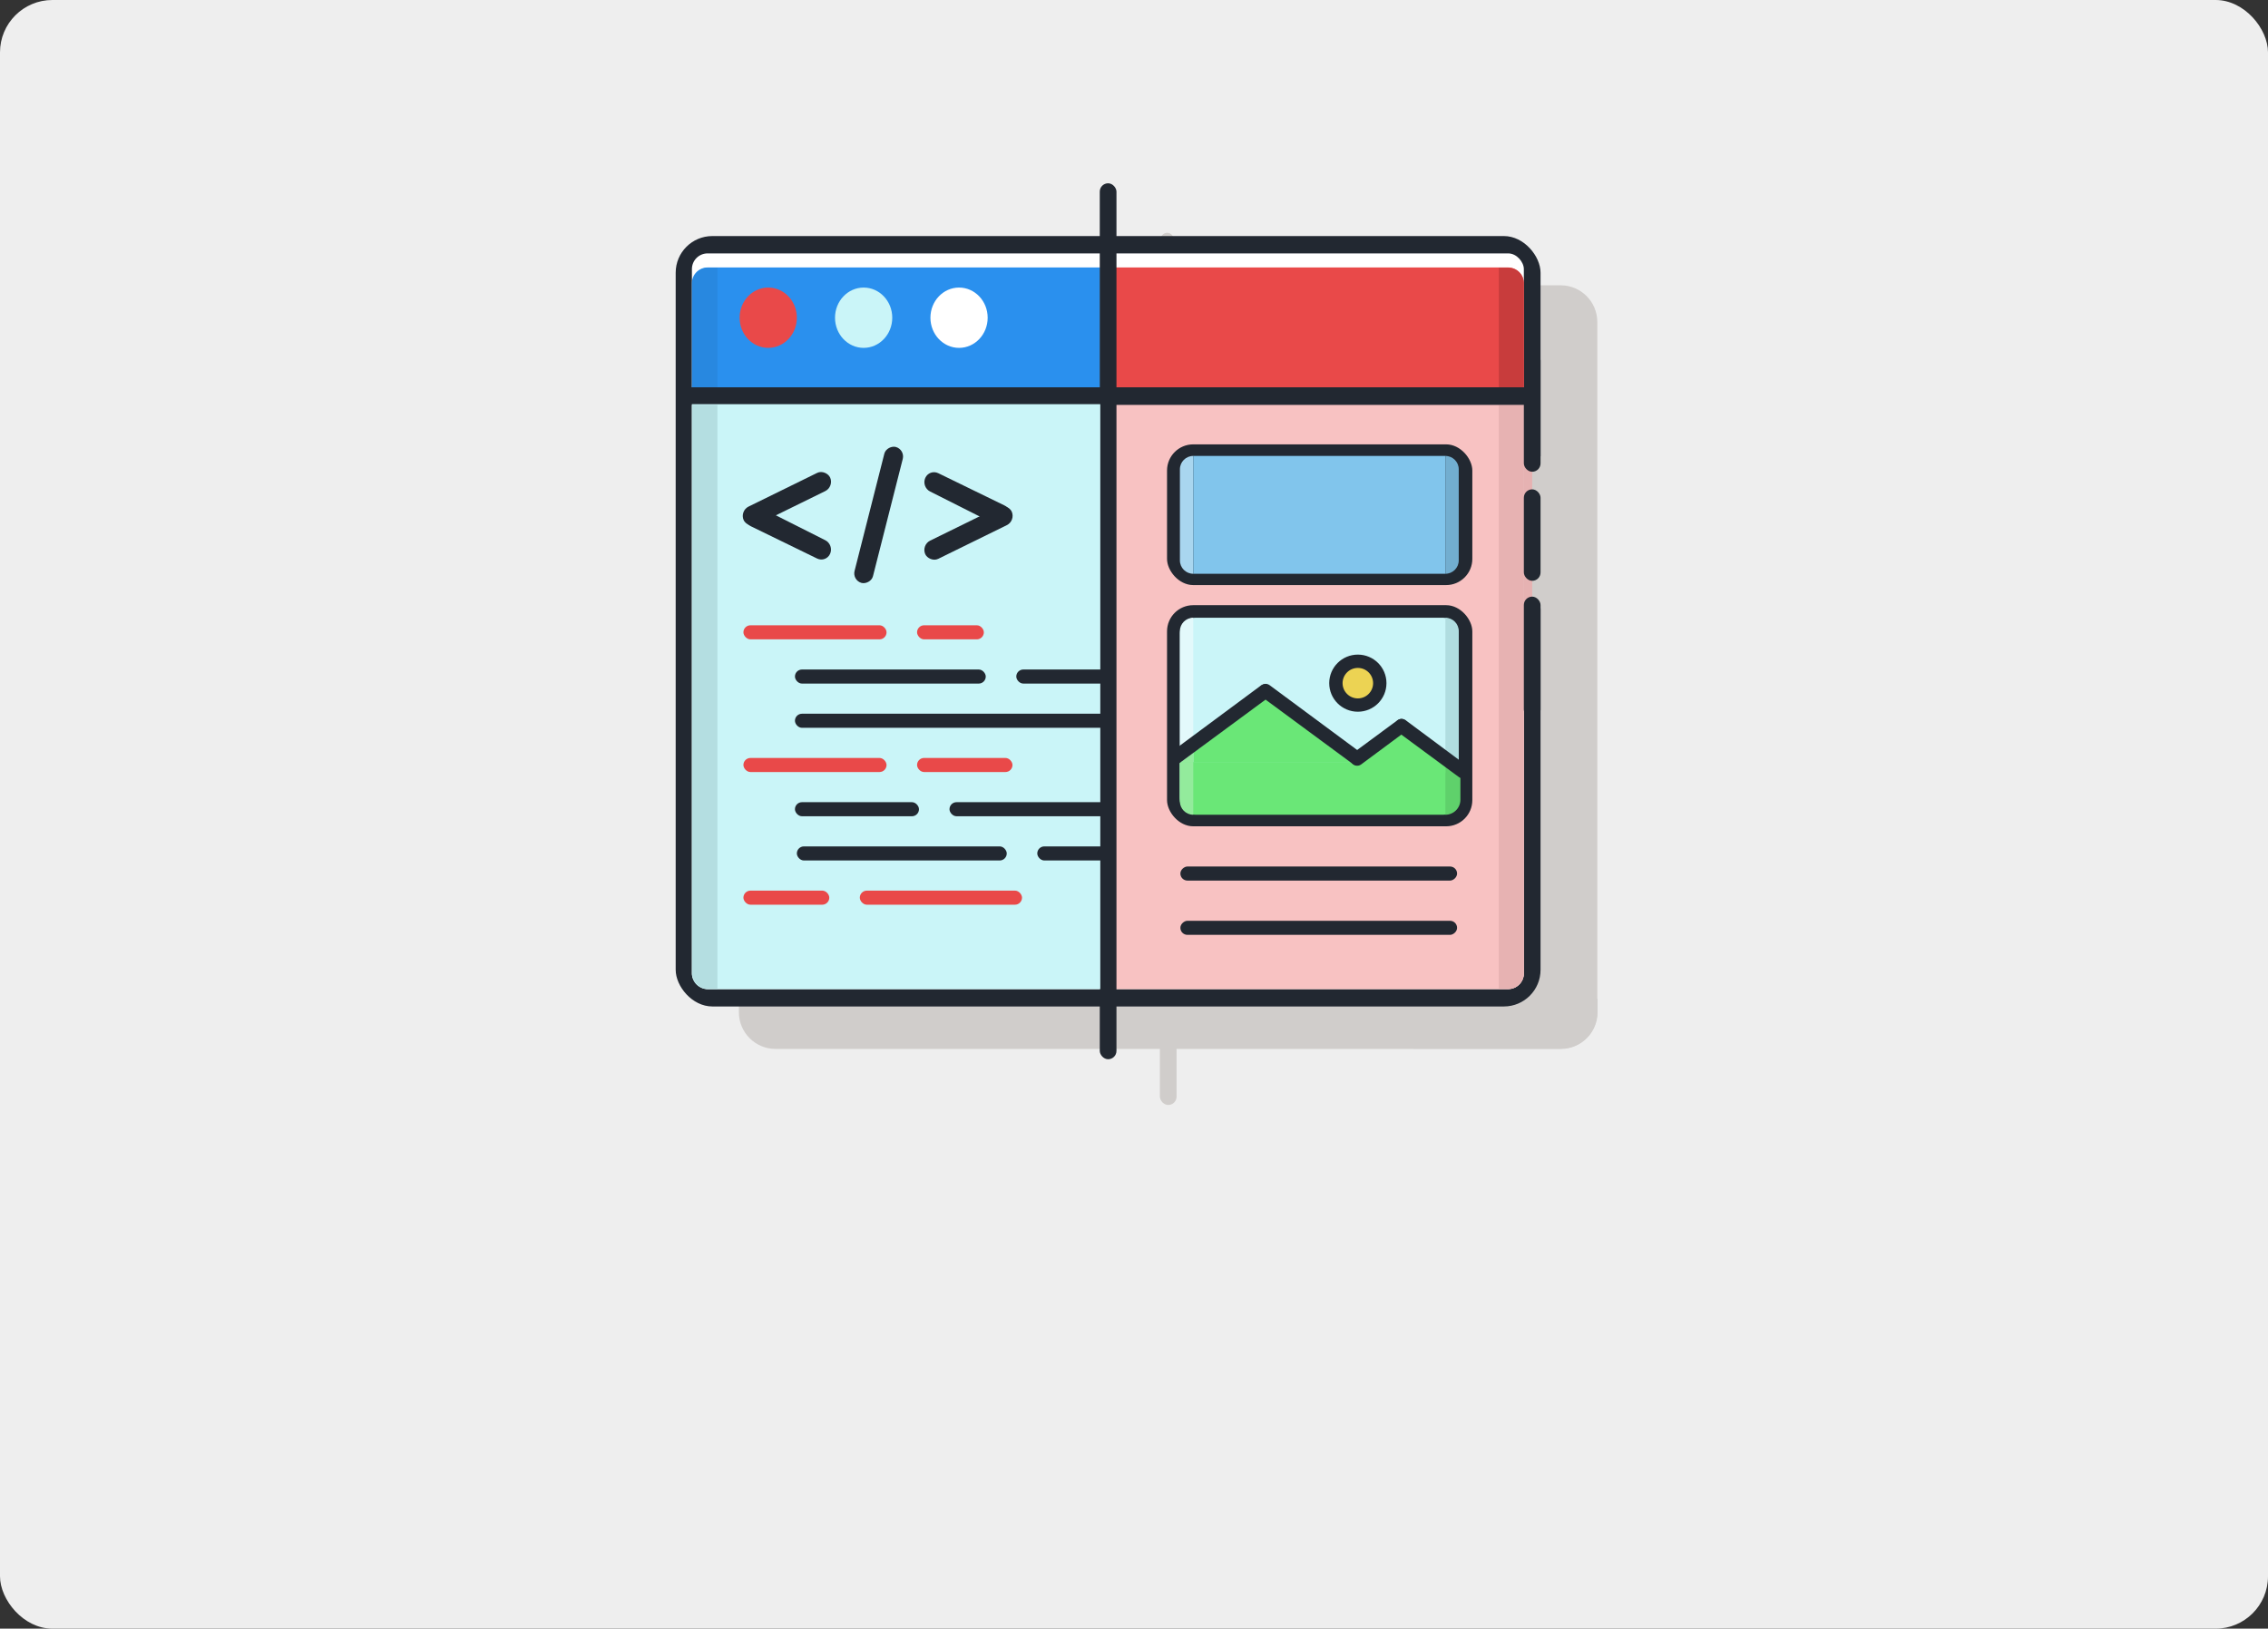 <svg width="433" height="311" viewBox="0 0 433 311" fill="none" xmlns="http://www.w3.org/2000/svg">
<rect x="0" y="0" width="433" height="311" fill="#333333" stroke="none"/>
<rect width="433" height="311" rx="10" fill="#EEEEEE"/>
<path d="M269.891 54.481H297.954C301.82 54.481 304.954 57.615 304.954 61.481V193.252C304.954 197.118 301.82 200.252 297.954 200.252H269.891V54.481Z" fill="#D0CDCB"/>
<path d="M305 190.703V193.3C305 197.166 301.866 200.3 298 200.3L148.067 200.3C144.201 200.3 141.067 197.166 141.067 193.3V190.703L305 190.703Z" fill="#D0CDCB"/>
<rect x="221.44" y="197.565" width="3.188" height="13.435" rx="1.594" fill="#D0CDCB"/>
<rect x="221.576" y="44.453" width="2.55" height="6.526" rx="1.275" fill="#D0CDCB"/>
<rect x="129" y="45.076" width="165.117" height="147.115" rx="7" fill="#222831"/>
<rect x="132.097" y="48.387" width="158.833" height="140.493" rx="3" fill="white"/>
<path d="M212.606 77.177H290.929V185.88C290.929 187.537 289.586 188.88 287.929 188.88H212.606V77.177Z" fill="#F8C2C2"/>
<path d="M286.148 77.321H290.929V185.832C290.929 187.489 289.586 188.832 287.929 188.832H286.148V77.321Z" fill="#E7B2B2"/>
<rect x="290.929" y="87.541" width="2.55" height="29.173" rx="1.275" fill="#E6B2B2"/>
<rect x="292.523" y="87.061" width="2.55" height="29.173" rx="1.275" fill="#D0CDCB"/>
<rect x="290.929" y="67.244" width="3.188" height="22.84" rx="1.594" fill="#222831"/>
<rect x="290.929" y="93.443" width="3.188" height="17.466" rx="1.594" fill="#222831"/>
<rect x="290.929" y="113.931" width="3.188" height="23.176" rx="1.594" fill="#222831"/>
<rect x="222.806" y="115.563" width="58.287" height="42.225" rx="5" fill="#222831"/>
<rect x="225.265" y="117.962" width="53.233" height="37.282" rx="3" fill="#CAF5F8"/>
<path d="M275.948 117.962V117.962C277.356 117.962 278.498 119.103 278.498 120.512V152.694C278.498 154.103 277.356 155.244 275.948 155.244V155.244V117.962Z" fill="#B0DDE0"/>
<path d="M225.265 120.512C225.265 119.103 226.407 117.962 227.815 117.962V117.962V155.244V155.244C226.407 155.244 225.265 154.103 225.265 152.694V120.512Z" fill="#E3F9FB"/>
<path d="M225.265 145.504H278.498V152.58C278.498 154.237 277.155 155.58 275.498 155.58H228.265C226.608 155.58 225.265 154.237 225.265 152.58V145.504Z" fill="#6AE777"/>
<path d="M225.265 145.504H227.815V155.58V155.58C226.407 155.58 225.265 154.438 225.265 153.03V145.504Z" fill="#93EB9C"/>
<path d="M275.948 145.504H278.817V152.711C278.817 154.296 277.532 155.58 275.948 155.58V155.58V145.504Z" fill="#5FD16B"/>
<path fill-rule="evenodd" clip-rule="evenodd" d="M257.823 145.504L241.628 133.412L227.815 143.725V145.504H257.823Z" fill="#6AE777"/>
<path d="M225.433 145.504H227.815V143.725L225.433 145.504Z" fill="#93EB9C"/>
<path fill-rule="evenodd" clip-rule="evenodd" d="M275.948 146.475L267.554 139.682L257.8 147.575H275.948V146.475Z" fill="#6AE777"/>
<path d="M223.173 145.56C222.769 144.952 222.917 144.109 223.503 143.675L240.695 130.931C241.282 130.496 242.085 130.625 242.505 131.221V131.221C242.942 131.84 242.798 132.722 242.188 133.172L224.97 145.876C224.382 146.31 223.577 146.168 223.173 145.56V145.56Z" fill="#222831"/>
<path d="M257.99 145.537C257.664 144.927 257.838 144.148 258.392 143.739L266.794 137.54C267.382 137.106 268.187 137.248 268.592 137.857V137.857C268.995 138.464 268.848 139.307 268.262 139.742L259.877 145.966C259.241 146.438 258.365 146.239 257.99 145.537V145.537Z" fill="#222831"/>
<path d="M280.319 148.065C279.915 148.674 279.109 148.816 278.521 148.382L266.87 139.786C266.437 139.466 266.222 138.912 266.321 138.374V138.374C266.501 137.394 267.588 136.949 268.374 137.534L279.991 146.179C280.576 146.615 280.723 147.458 280.319 148.065V148.065Z" fill="#222831"/>
<path d="M260.057 145.56C259.652 146.169 258.848 146.31 258.26 145.877L240.907 133.073C240.351 132.663 240.177 131.884 240.503 131.272V131.272C240.878 130.568 241.756 130.367 242.394 130.839L259.726 143.675C260.313 144.109 260.46 144.953 260.057 145.56V145.56Z" fill="#222831"/>
<ellipse cx="259.236" cy="130.454" rx="5.464" ry="5.454" fill="#222831"/>
<ellipse cx="259.235" cy="130.454" rx="2.914" ry="2.909" fill="#ECD353"/>
<rect x="222.806" y="84.854" width="58.287" height="26.87" rx="5" fill="#222831"/>
<path d="M227.815 87.061C226.407 87.061 225.265 88.203 225.265 89.611V107.015C225.265 108.423 226.407 109.565 227.815 109.565V109.565V87.061V87.061Z" fill="#A9D6EF"/>
<path fill-rule="evenodd" clip-rule="evenodd" d="M227.815 87.061H275.948V109.565H227.815V87.061Z" fill="#81C5EC"/>
<path d="M275.948 109.565C277.356 109.565 278.498 108.423 278.498 107.015V89.611C278.498 88.203 277.356 87.061 275.948 87.061V87.061V109.565V109.565Z" fill="#72AED0"/>
<rect x="225.356" y="168.151" width="2.687" height="52.823" rx="1.344" transform="rotate(-90 225.356 168.151)" fill="#222831"/>
<rect x="225.356" y="178.516" width="2.687" height="52.823" rx="1.344" transform="rotate(-90 225.356 178.516)" fill="#222831"/>
<path d="M132.097 54.074C132.097 52.417 133.44 51.074 135.097 51.074H210.056V77.177H132.097V54.074Z" fill="#2A90EE"/>
<path d="M132.188 54.122C132.188 52.465 133.531 51.122 135.187 51.122H136.969V77.321H132.188V54.122Z" fill="#2888E0"/>
<ellipse cx="146.669" cy="60.67" rx="5.464" ry="5.758" fill="#E94949"/>
<ellipse cx="183.098" cy="60.67" rx="5.464" ry="5.758" fill="white"/>
<ellipse cx="164.883" cy="60.67" rx="5.464" ry="5.758" fill="#CAF5F8"/>
<path d="M212.606 51.074H287.929C289.586 51.074 290.929 52.417 290.929 54.074V76.937H212.606V51.074Z" fill="#E94949"/>
<path d="M286.148 51.122H287.929C289.586 51.122 290.929 52.465 290.929 54.122V76.985H286.148V51.122Z" fill="#C83C3C"/>
<rect x="209.965" y="35" width="3.188" height="167.267" rx="1.594" fill="#222831"/>
<rect x="129.637" y="77.321" width="3.359" height="163.842" rx="1.679" transform="rotate(-90 129.637 77.321)" fill="#222831"/>
<path d="M132.097 77.177H210.056V188.88H135.097C133.44 188.88 132.097 187.537 132.097 185.88V77.177Z" fill="#CAF5F8"/>
<path d="M132.188 77.321H136.969V188.832H135.187C133.531 188.832 132.188 187.489 132.188 185.832V77.321Z" fill="#B4DEE1"/>
<rect x="151.769" y="127.846" width="36.429" height="2.687" rx="1.344" fill="#222831"/>
<rect x="152.133" y="161.626" width="40.072" height="2.687" rx="1.344" fill="#222831"/>
<rect x="198.034" y="161.626" width="14.572" height="2.687" rx="1.344" fill="#222831"/>
<rect x="151.769" y="153.181" width="23.679" height="2.687" rx="1.344" fill="#222831"/>
<rect x="181.276" y="153.181" width="31.329" height="2.687" rx="1.344" fill="#222831"/>
<rect x="151.769" y="136.291" width="60.837" height="2.687" rx="1.344" fill="#222831"/>
<rect x="194.027" y="127.846" width="18.579" height="2.687" rx="1.344" fill="#222831"/>
<rect x="141.933" y="119.401" width="27.322" height="2.687" rx="1.344" fill="#E94949"/>
<rect x="141.933" y="144.736" width="27.322" height="2.687" rx="1.344" fill="#E94949"/>
<rect x="141.933" y="170.071" width="16.393" height="2.687" rx="1.344" fill="#E94949"/>
<rect x="164.154" y="170.071" width="30.965" height="2.687" rx="1.344" fill="#E94949"/>
<rect x="175.083" y="119.401" width="12.75" height="2.687" rx="1.344" fill="#E94949"/>
<rect x="175.083" y="144.736" width="18.215" height="2.687" rx="1.344" fill="#E94949"/>
<rect width="26.781" height="3.656" rx="1.828" transform="matrix(0.246 -0.969 0.962 0.272 162.698 110.809)" fill="#222831"/>
<rect width="18.393" height="3.804" rx="1.902" transform="matrix(-0.898 0.441 -0.405 -0.914 193.929 99.441)" fill="#222831"/>
<path d="M176.648 91.269C177.075 90.304 178.188 89.898 179.136 90.36L191.769 96.516C193.425 97.322 193.295 99.785 191.569 100.313V100.313C191.095 100.458 190.582 100.412 190.13 100.184L177.575 93.856C176.637 93.383 176.223 92.229 176.648 91.269V91.269Z" fill="#222831"/>
<rect width="18.393" height="3.804" rx="1.902" transform="matrix(0.898 -0.441 0.405 0.914 141.204 97.572)" fill="#222831"/>
<path d="M158.485 105.744C158.058 106.709 156.945 107.115 155.997 106.653L143.364 100.497C141.708 99.691 141.838 97.228 143.564 96.7V96.7C144.038 96.555 144.551 96.601 145.003 96.829L157.558 103.157C158.496 103.63 158.91 104.784 158.485 105.744V105.744Z" fill="#222831"/>
</svg>
